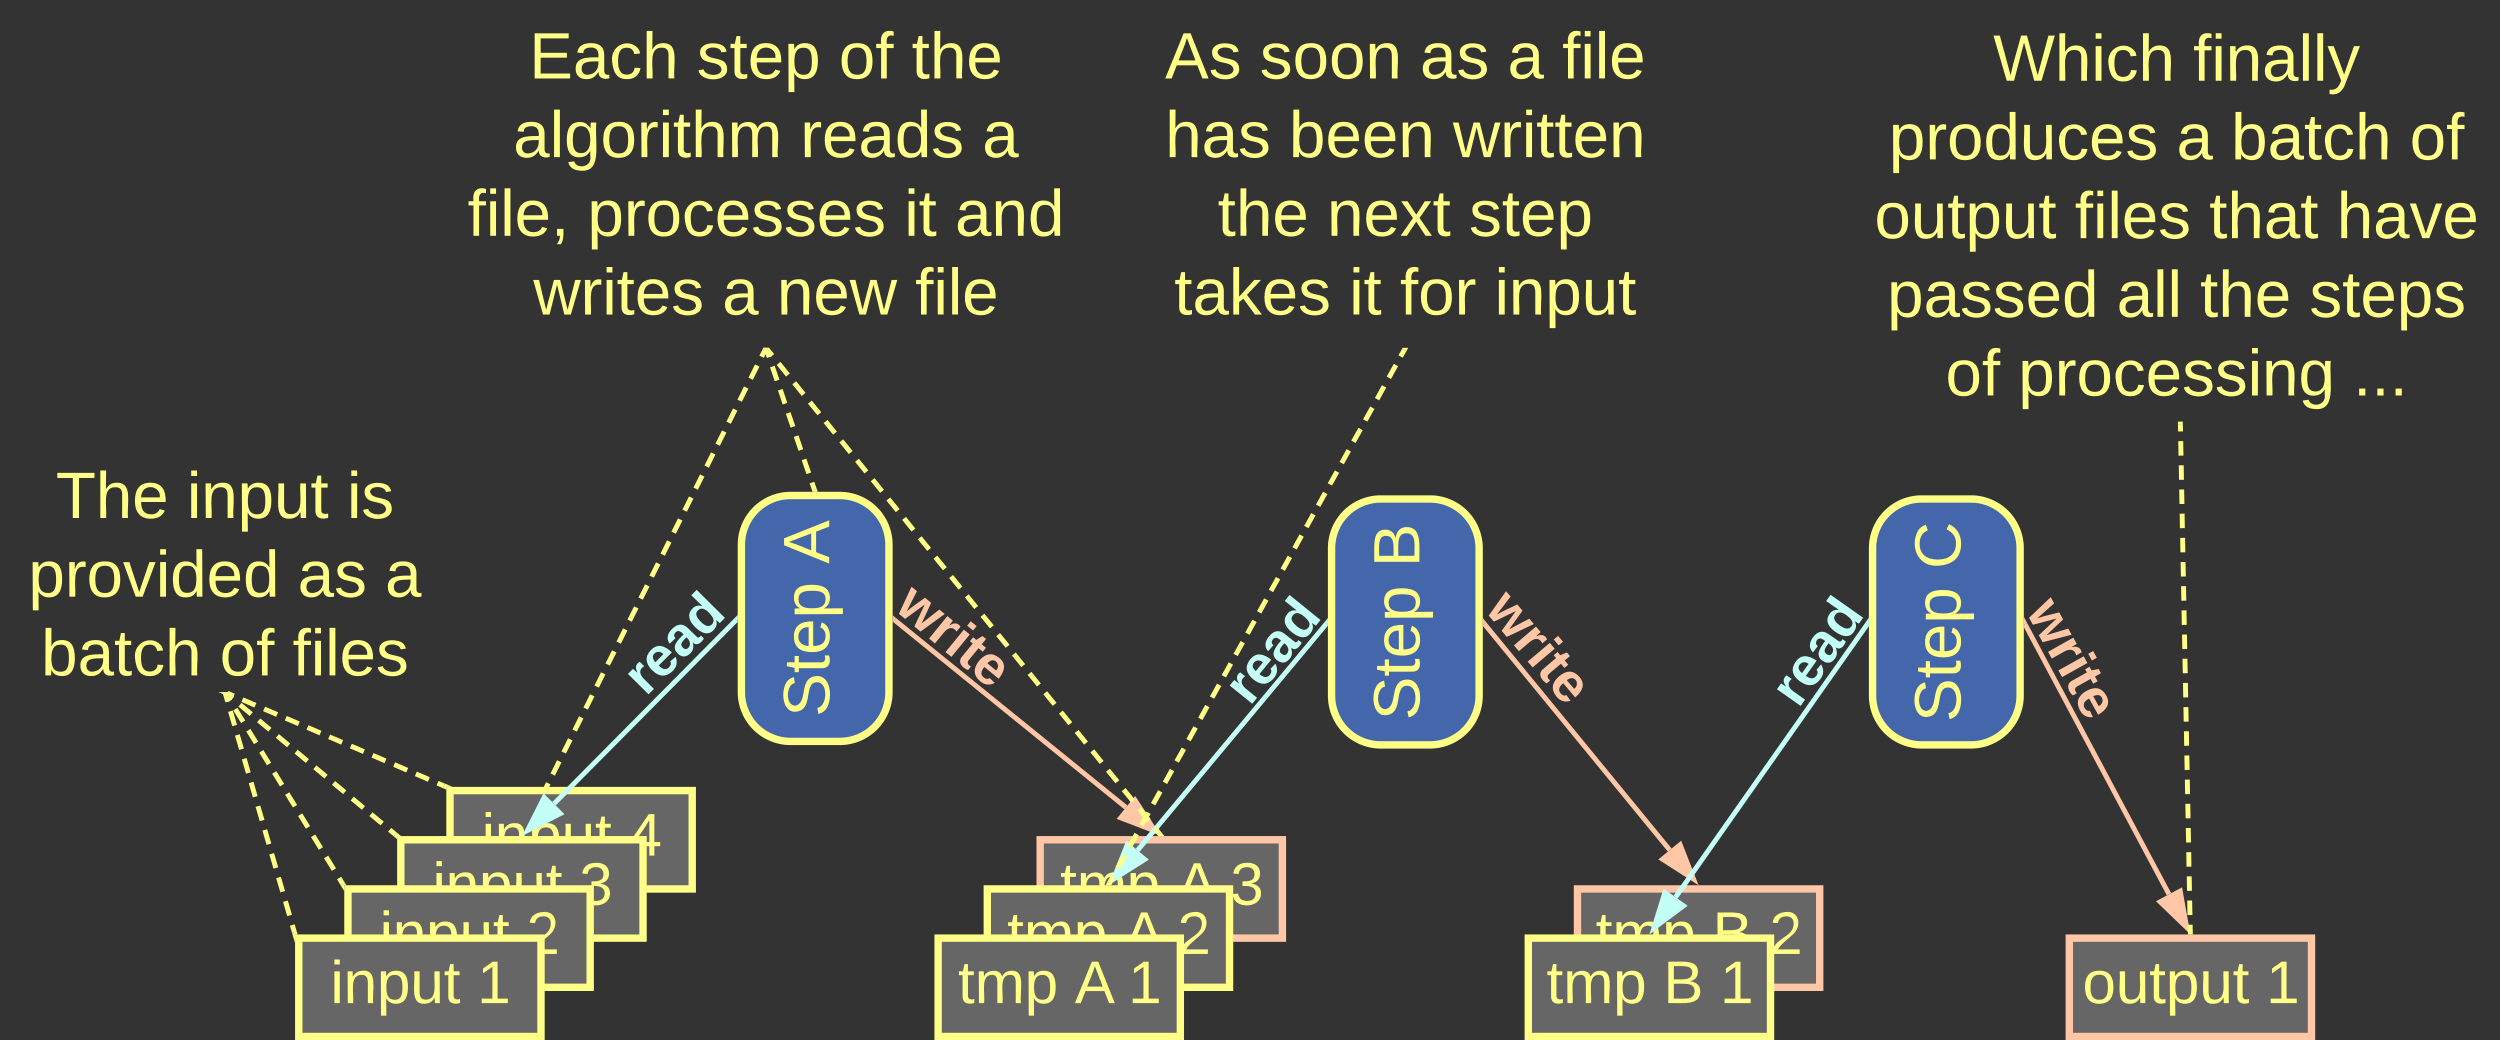 <svg xmlns="http://www.w3.org/2000/svg" xmlns:xlink="http://www.w3.org/1999/xlink" xmlns:lucid="lucid" width="1016.65" height="423"><rect width="100%" height="100%" fill="#333333" stroke="none"/><g transform="translate(-118.5 -398.5)" lucid:page-tab-id="0_0"><path d="M420 620a20 20 0 0 1 20-20h20a20 20 0 0 1 20 20v60a20 20 0 0 1-20 20h-20a20 20 0 0 1-20-20z" stroke="#ff8" stroke-width="3" fill="#46a"/><use xlink:href="#a" transform="matrix(-1.8369701987210297e-16,-1,1,-1.8369701987210297e-16,425,695) translate(5 30.708)"/><use xlink:href="#b" transform="matrix(-1.8369701987210297e-16,-1,1,-1.8369701987210297e-16,425,695) translate(67.222 30.708)"/><path d="M660 621.42a20 20 0 0 1 20-20h20a20 20 0 0 1 20 20v60a20 20 0 0 1-20 20h-20a20 20 0 0 1-20-20z" stroke="#ff8" stroke-width="3" fill="#46a"/><use xlink:href="#a" transform="matrix(-1.8369701987210297e-16,-1,1,-1.8369701987210297e-16,665,696.417) translate(5 30.708)"/><use xlink:href="#c" transform="matrix(-1.8369701987210297e-16,-1,1,-1.8369701987210297e-16,665,696.417) translate(67.222 30.708)"/><path d="M880 621.42a20 20 0 0 1 20-20h20a20 20 0 0 1 20 20v60a20 20 0 0 1-20 20h-20a20 20 0 0 1-20-20z" stroke="#ff8" stroke-width="3" fill="#46a"/><use xlink:href="#a" transform="matrix(-1.8369701987210297e-16,-1,1,-1.8369701987210297e-16,885,696.417) translate(4.296 30.708)"/><use xlink:href="#d" transform="matrix(-1.8369701987210297e-16,-1,1,-1.8369701987210297e-16,885,696.417) translate(66.519 30.708)"/><path d="M120 586a6 6 0 0 1 6-6h168a6 6 0 0 1 6 6v88a6 6 0 0 1-6 6H126a6 6 0 0 1-6-6z" stroke="#ff8" stroke-opacity="0" stroke-width="3" fill="#999" fill-opacity="0"/><use xlink:href="#e" transform="matrix(1,0,0,1,125,585) translate(16.222 24.146)"/><use xlink:href="#f" transform="matrix(1,0,0,1,125,585) translate(69.481 24.146)"/><use xlink:href="#g" transform="matrix(1,0,0,1,125,585) translate(134.593 24.146)"/><use xlink:href="#h" transform="matrix(1,0,0,1,125,585) translate(5.074 56.146)"/><use xlink:href="#i" transform="matrix(1,0,0,1,125,585) translate(114.556 56.146)"/><use xlink:href="#j" transform="matrix(1,0,0,1,125,585) translate(150.111 56.146)"/><use xlink:href="#k" transform="matrix(1,0,0,1,125,585) translate(10.259 88.146)"/><use xlink:href="#l" transform="matrix(1,0,0,1,125,585) translate(82.852 88.146)"/><use xlink:href="#m" transform="matrix(1,0,0,1,125,585) translate(112.481 88.146)"/><path d="M429.55 540.9l-1.34 2.68m-1.78 3.57l-2.68 5.37m-1.8 3.58l-2.67 5.36m-1.8 3.58l-2.67 5.36m-1.8 3.58l-2.67 5.36m-1.8 3.58l-2.67 5.36m-1.8 3.58l-2.67 5.37m-1.8 3.57l-2.68 5.37m-1.8 3.57l-2.67 5.37m-1.8 3.58l-2.67 5.37m-1.8 3.58L383.5 633m-1.78 3.57l-2.7 5.36m-1.77 3.58l-2.7 5.37m-1.78 3.58l-2.68 5.37m-1.8 3.57l-2.68 5.36m-1.8 3.57l-2.67 5.37m-1.8 3.57l-2.67 5.37m-1.8 3.58l-2.67 5.36m-1.78 3.58l-2.68 5.36m-1.8 3.58l-2.67 5.36m-1.8 3.58l-2.67 5.37M337 726l-2.67 5.37m-1.8 3.57l-1.33 2.7" stroke="#ff8" stroke-width="2" fill="none"/><path d="M430.4 541.35l-1.73-.87.24-.48h2.2zM332.08 738.02l-.24.48h-2.18l.68-1.35z" stroke="#ff8" stroke-width=".05" fill="#ff8"/><path d="M300 406a6 6 0 0 1 6-6h248a6 6 0 0 1 6 6v128a6 6 0 0 1-6 6H306a6 6 0 0 1-6-6z" stroke="#ff8" stroke-opacity="0" stroke-width="3" fill="#999" fill-opacity="0"/><use xlink:href="#n" transform="matrix(1,0,0,1,305,405) translate(28.704 25.396)"/><use xlink:href="#o" transform="matrix(1,0,0,1,305,405) translate(96.852 25.396)"/><use xlink:href="#l" transform="matrix(1,0,0,1,305,405) translate(154.63 25.396)"/><use xlink:href="#p" transform="matrix(1,0,0,1,305,405) translate(184.259 25.396)"/><use xlink:href="#q" transform="matrix(1,0,0,1,305,405) translate(22.222 57.396)"/><use xlink:href="#r" transform="matrix(1,0,0,1,305,405) translate(138.963 57.396)"/><use xlink:href="#j" transform="matrix(1,0,0,1,305,405) translate(212.963 57.396)"/><use xlink:href="#s" transform="matrix(1,0,0,1,305,405) translate(3.667 89.396)"/><use xlink:href="#t" transform="matrix(1,0,0,1,305,405) translate(52.407 89.396)"/><use xlink:href="#u" transform="matrix(1,0,0,1,305,405) translate(181.222 89.396)"/><use xlink:href="#v" transform="matrix(1,0,0,1,305,405) translate(201.889 89.396)"/><use xlink:href="#w" transform="matrix(1,0,0,1,305,405) translate(30.407 121.396)"/><use xlink:href="#x" transform="matrix(1,0,0,1,305,405) translate(107.222 121.396)"/><use xlink:href="#y" transform="matrix(1,0,0,1,305,405) translate(129.444 121.396)"/><use xlink:href="#z" transform="matrix(1,0,0,1,305,405) translate(185.667 121.396)"/><path d="M210.28 680.96l.84 2.9m1.1 3.86l1.7 5.8m1.1 3.86l1.7 5.8m1.1 3.86l1.68 5.8m1.12 3.86l1.67 5.8m1.1 3.85l1.7 5.8m1.1 3.86l1.68 5.8m1.12 3.87l1.68 5.8m1.1 3.86l1.7 5.8m1.1 3.85l1.7 5.8m1.1 3.86l.84 2.9" stroke="#ff8" stroke-width="2" fill="none"/><path d="M211.22 680.7l-1.87.56L209 680h2zM239.5 778.5h-1v3.12l-.1.03-1.12-3.86 1.87-.56z" stroke="#ff8" stroke-width=".05" fill="#ff8"/><path d="M301.5 720H400v40h-98.5z" stroke="#ff8" stroke-width="3" fill="#666"/><use xlink:href="#A" transform="matrix(1,0,0,1,306.5,725) translate(7.867 21.431)"/><use xlink:href="#B" transform="matrix(1,0,0,1,306.5,725) translate(67.552 21.431)"/><path d="M281.5 740H380v40h-98.5z" stroke="#ff8" stroke-width="3" fill="#666"/><use xlink:href="#A" transform="matrix(1,0,0,1,286.5,745) translate(7.867 21.431)"/><use xlink:href="#C" transform="matrix(1,0,0,1,286.5,745) translate(67.552 21.431)"/><path d="M260 760h98.5v40H260z" stroke="#ff8" stroke-width="3" fill="#666"/><use xlink:href="#A" transform="matrix(1,0,0,1,265,765) translate(7.867 21.431)"/><use xlink:href="#D" transform="matrix(1,0,0,1,265,765) translate(67.552 21.431)"/><path d="M240 780h98.5v40H240z" stroke="#ff8" stroke-width="3" fill="#666"/><use xlink:href="#A" transform="matrix(1,0,0,1,245,785) translate(7.867 21.431)"/><use xlink:href="#E" transform="matrix(1,0,0,1,245,785) translate(67.552 21.431)"/><path d="M343.78 725.36l74.02-74.65" stroke="#c4fff7" stroke-width="2" fill="none"/><path d="M333.03 736.2l6.75-13.4 6.58 6.54z" stroke="#c4fff7" stroke-width="2" fill="#c4fff7"/><path d="M418.5 651.4h-.03l-1.4-1.36 1.43-1.42z" stroke="#c4fff7" stroke-width=".05" fill="#c4fff7"/><path d="M576.37 726.85l-94.1-76.22" stroke="#ffc7a6" stroke-width="2" fill="none"/><path d="M588.24 736.46l-14-5.38 5.83-7.2z" stroke="#ffc7a6" stroke-width="2" fill="#ffc7a6"/><path d="M482.9 649.9l-1.22 1.5-.18-.14v-2.5z" stroke="#ffc7a6" stroke-width=".05" fill="#ffc7a6"/><path d="M541.5 740H640v40h-98.5z" stroke="#ffc7a6" stroke-width="3" fill="#666"/><use xlink:href="#F" transform="matrix(1,0,0,1,546.5,745) translate(3.114 21.431)"/><use xlink:href="#G" transform="matrix(1,0,0,1,546.5,745) translate(50.577 21.431)"/><use xlink:href="#C" transform="matrix(1,0,0,1,546.5,745) translate(72.306 21.431)"/><path d="M520 760h98.5v40H520z" stroke="#ff8" stroke-width="3" fill="#666"/><use xlink:href="#F" transform="matrix(1,0,0,1,525,765) translate(3.114 21.431)"/><use xlink:href="#G" transform="matrix(1,0,0,1,525,765) translate(50.577 21.431)"/><use xlink:href="#D" transform="matrix(1,0,0,1,525,765) translate(72.306 21.431)"/><path d="M500 780h98.5v40H500z" stroke="#ff8" stroke-width="3" fill="#666"/><use xlink:href="#F" transform="matrix(1,0,0,1,505,785) translate(3.114 21.431)"/><use xlink:href="#G" transform="matrix(1,0,0,1,505,785) translate(50.577 21.431)"/><use xlink:href="#E" transform="matrix(1,0,0,1,505,785) translate(72.306 21.431)"/><path d="M760 760h98.5v40H760z" stroke="#ffc7a6" stroke-width="3" fill="#666"/><use xlink:href="#F" transform="matrix(1,0,0,1,765,765) translate(2.435 21.431)"/><use xlink:href="#H" transform="matrix(1,0,0,1,765,765) translate(49.898 21.431)"/><use xlink:href="#D" transform="matrix(1,0,0,1,765,765) translate(72.985 21.431)"/><path d="M740 780h98.5v40H740z" stroke="#ff8" stroke-width="3" fill="#666"/><use xlink:href="#F" transform="matrix(1,0,0,1,745,785) translate(2.435 21.431)"/><use xlink:href="#H" transform="matrix(1,0,0,1,745,785) translate(49.898 21.431)"/><use xlink:href="#E" transform="matrix(1,0,0,1,745,785) translate(72.985 21.431)"/><path d="M960 780h98.5v40H960z" stroke="#ffc7a6" stroke-width="3" fill="#666"/><use xlink:href="#I" transform="matrix(1,0,0,1,965,785) translate(0.364 21.431)"/><use xlink:href="#E" transform="matrix(1,0,0,1,965,785) translate(75.056 21.431)"/><path d="M581.1 744.3l76.76-92.12" stroke="#c4fff7" stroke-width="2" fill="none"/><path d="M571.32 756l5.57-13.9L584 748z" stroke="#c4fff7" stroke-width="2" fill="#c4fff7"/><path d="M658.5 652.75l-1.4-1.17 1.4-1.7z" stroke="#c4fff7" stroke-width=".05" fill="#c4fff7"/><path d="M797.52 744.2l-75.4-92" stroke="#ffc7a6" stroke-width="2" fill="none"/><path d="M807.2 756l-12.63-8.1 7.17-5.88z" stroke="#ffc7a6" stroke-width="2" fill="#ffc7a6"/><path d="M722.9 651.6l-1.4 1.14v-2.86z" stroke="#ffc7a6" stroke-width=".05" fill="#ffc7a6"/><path d="M799.88 763.36l78.04-111.12" stroke="#c4fff7" stroke-width="2" fill="none"/><path d="M791.1 775.85l4.42-14.34 7.58 5.34z" stroke="#c4fff7" stroke-width="2" fill="#c4fff7"/><path d="M878.5 652.67l-1.4-.97 1.4-1.98z" stroke="#c4fff7" stroke-width=".05" fill="#c4fff7"/><path d="M1000.55 762.17L941.97 652.3" stroke="#ffc7a6" stroke-width="2" fill="none"/><path d="M1007.73 775.64l-10.8-10.4 8.18-4.37z" stroke="#ffc7a6" stroke-width="2" fill="#ffc7a6"/><path d="M942.84 651.86l-1.34.72v-3.24z" stroke="#ffc7a6" stroke-width=".05" fill="#ffc7a6"/><path d="M210.52 680.85l1.58 2.58m2.1 3.43l3.18 5.16m2.1 3.43l3.17 5.15m2.1 3.44l3.17 5.15m2.1 3.43l3.17 5.15m2.1 3.44l3.17 5.15m2.1 3.44l3.17 5.16m2.1 3.43l3.17 5.15m2.12 3.43l3.17 5.16m2.1 3.43l1.58 2.58" stroke="#ff8" stroke-width="2" fill="none"/><path d="M211.37 680.36l-1.66 1.02-.84-1.38h2.28zM259.34 758.5h-.84v2.36l-1.37-2.22 1.66-1.02z" stroke="#ff8" stroke-width=".05" fill="#ff8"/><path d="M210.77 680.64l2.28 1.9m3.04 2.55l4.56 3.8m3.04 2.55l4.56 3.8m3.05 2.56l4.57 3.82m3.04 2.54l4.58 3.82m3.04 2.54l4.57 3.82m3.03 2.54l4.56 3.8m3.04 2.56l4.56 3.8m3.04 2.55l4.57 3.8m3.05 2.55l2.28 1.9" stroke="#ff8" stroke-width="2" fill="none"/><path d="M210.16 681.4l-1.68-1.4h2.86zM281.52 738.5H280v1.27l-1.4-1.18 1.24-1.5z" stroke="#ff8" stroke-width=".05" fill="#ff8"/><path d="M210.92 680.4l2.64 1.13m3.53 1.5l5.28 2.27m3.53 1.5l5.3 2.27m3.52 1.5l5.3 2.27m3.52 1.5l5.3 2.27m3.5 1.52l5.3 2.26m3.53 1.5l5.3 2.27m3.52 1.5l5.28 2.27m3.52 1.5l5.3 2.28m3.52 1.5l5.3 2.27m3.52 1.5l2.64 1.14" stroke="#ff8" stroke-width="2" fill="none"/><path d="M210.56 681.3l-3.04-1.3h3.6zM302.48 718.5H300v1.06l-1.33-.57.77-1.8z" stroke="#ff8" stroke-width=".05" fill="#ff8"/><path d="M430.32 540.95l.97 2.83m1.28 3.77l1.94 5.66m1.3 3.78l1.92 5.67m1.3 3.77l1.93 5.66m1.3 3.77l1.92 5.66m1.28 3.8l1.94 5.65m1.3 3.77l.96 2.83" stroke="#ff8" stroke-width="2" fill="none"/><path d="M431.25 540.65l-1.84.64-.43-1.3h2.06zM451.03 598.5h-2.06l-.22-.65 1.84-.64z" stroke="#ff8" stroke-width=".05" fill="#ff8"/><path d="M430.63 540.78l1.9 2.36m2.57 3.15l3.82 4.72m2.56 3.15l3.82 4.73m2.55 3.15l3.83 4.72m2.55 3.15l3.83 4.73m2.55 3.15l3.84 4.73m2.55 3.15l3.82 4.73m2.55 3.16l3.83 4.73m2.55 3.14l3.83 4.72m2.55 3.15l3.83 4.74m2.55 3.15l3.84 4.72m2.55 3.15l3.82 4.73m2.55 3.15l3.83 4.72m2.55 3.16l3.83 4.72m2.55 3.15l3.83 4.73m2.55 3.15l3.84 4.73m2.55 3.16l3.82 4.73m2.55 3.14l3.83 4.72m2.55 3.16l3.83 4.72m2.55 3.15l3.83 4.72m2.55 3.15l3.84 4.73m2.55 3.15l3.82 4.73m2.55 3.15l3.83 4.72m2.55 3.15l3.82 4.73m2.56 3.15l3.82 4.73m2.56 3.16l1.92 2.36" stroke="#ff8" stroke-width="2" fill="none"/><path d="M431.4 540.18l-1.5 1.23-1.15-1.4h2.5zM592 738.5h-2.5l-.15-.18 1.5-1.23z" stroke="#ff8" stroke-width=".05" fill="#ff8"/><path d="M580 406a6 6 0 0 1 6-6h208a6 6 0 0 1 6 6v128a6 6 0 0 1-6 6H586a6 6 0 0 1-6-6z" stroke="#ff8" stroke-opacity="0" stroke-width="3" fill="#999" fill-opacity="0"/><g><use xlink:href="#J" transform="matrix(1,0,0,1,585,405) translate(7.296 25.396)"/><use xlink:href="#K" transform="matrix(1,0,0,1,585,405) translate(45.815 25.396)"/><use xlink:href="#i" transform="matrix(1,0,0,1,585,405) translate(111 25.396)"/><use xlink:href="#x" transform="matrix(1,0,0,1,585,405) translate(146.556 25.396)"/><use xlink:href="#L" transform="matrix(1,0,0,1,585,405) translate(168.778 25.396)"/><use xlink:href="#M" transform="matrix(1,0,0,1,585,405) translate(7.333 57.396)"/><use xlink:href="#N" transform="matrix(1,0,0,1,585,405) translate(57.704 57.396)"/><use xlink:href="#O" transform="matrix(1,0,0,1,585,405) translate(124.37 57.396)"/><use xlink:href="#P" transform="matrix(1,0,0,1,585,405) translate(28.704 89.396)"/><use xlink:href="#Q" transform="matrix(1,0,0,1,585,405) translate(73.148 89.396)"/><use xlink:href="#R" transform="matrix(1,0,0,1,585,405) translate(130.926 89.396)"/><use xlink:href="#S" transform="matrix(1,0,0,1,585,405) translate(11.037 121.396)"/><use xlink:href="#u" transform="matrix(1,0,0,1,585,405) translate(82.148 121.396)"/><use xlink:href="#T" transform="matrix(1,0,0,1,585,405) translate(102.815 121.396)"/><use xlink:href="#U" transform="matrix(1,0,0,1,585,405) translate(141.259 121.396)"/></g><path d="M689.52 540.88l-1.44 2.6m-1.92 3.46l-2.87 5.2m-1.93 3.47l-2.87 5.22m-1.92 3.46l-2.88 5.2m-1.9 3.47l-2.9 5.2m-1.9 3.47l-2.88 5.2m-1.9 3.47l-2.9 5.2m-1.9 3.46l-2.88 5.2m-1.92 3.47l-2.87 5.2m-1.92 3.47l-2.87 5.2m-1.92 3.47l-2.87 5.2m-1.92 3.47l-2.88 5.2m-1.9 3.47l-2.9 5.22m-1.9 3.46l-2.88 5.2m-1.92 3.47l-2.88 5.2m-1.92 3.47l-2.87 5.2m-1.9 3.47l-2.88 5.2m-1.92 3.46l-2.87 5.2m-1.92 3.47l-2.87 5.2m-1.9 3.47l-2.9 5.2m-1.9 3.47l-2.88 5.2m-1.9 3.47l-2.9 5.2m-1.9 3.47l-2.88 5.22m-1.92 3.46l-2.87 5.2m-1.92 3.47l-2.87 5.2m-1.93 3.47l-1.44 2.6" stroke="#ff8" stroke-width="2" fill="none"/><path d="M690.36 541.37l-1.7-.94.23-.43h2.2zM570.6 758.07l-.24.43h-2.22l.75-1.37z" stroke="#ff8" stroke-width=".05" fill="#ff8"/><path d="M873.65 406a6 6 0 0 1 6-6h248a6 6 0 0 1 6 6v158a6 6 0 0 1-6 6h-248a6 6 0 0 1-6-6z" stroke="#ff8" stroke-opacity="0" stroke-width="3" fill="#999" fill-opacity="0"/><g><use xlink:href="#V" transform="matrix(1,0,0,1,878.651,405) translate(50.37 26.333)"/><use xlink:href="#W" transform="matrix(1,0,0,1,878.651,405) translate(131.704 26.333)"/><use xlink:href="#X" transform="matrix(1,0,0,1,878.651,405) translate(8 58.333)"/><use xlink:href="#x" transform="matrix(1,0,0,1,878.651,405) translate(124.963 58.333)"/><use xlink:href="#k" transform="matrix(1,0,0,1,878.651,405) translate(147.185 58.333)"/><use xlink:href="#Y" transform="matrix(1,0,0,1,878.651,405) translate(219.778 58.333)"/><use xlink:href="#Z" transform="matrix(1,0,0,1,878.651,405) translate(2.111 90.333)"/><use xlink:href="#aa" transform="matrix(1,0,0,1,878.651,405) translate(83.593 90.333)"/><use xlink:href="#ab" transform="matrix(1,0,0,1,878.651,405) translate(138.259 90.333)"/><use xlink:href="#ac" transform="matrix(1,0,0,1,878.651,405) translate(190.111 90.333)"/><use xlink:href="#ad" transform="matrix(1,0,0,1,878.651,405) translate(7.296 122.333)"/><use xlink:href="#ae" transform="matrix(1,0,0,1,878.651,405) translate(100.63 122.333)"/><use xlink:href="#P" transform="matrix(1,0,0,1,878.651,405) translate(134.556 122.333)"/><use xlink:href="#af" transform="matrix(1,0,0,1,878.651,405) translate(179 122.333)"/><use xlink:href="#l" transform="matrix(1,0,0,1,878.651,405) translate(31 154.333)"/><use xlink:href="#ag" transform="matrix(1,0,0,1,878.651,405) translate(60.63 154.333)"/><use xlink:href="#ah" transform="matrix(1,0,0,1,878.651,405) translate(196.778 154.333)"/></g><path d="M1005.18 571l.06 2.95m.08 3.93l.1 5.9m.1 3.94l.1 5.9m.08 3.93l.12 5.9m.07 3.93l.1 5.9m.1 3.94l.1 5.9m.08 3.93l.12 5.9m.07 3.93l.12 5.9m.07 3.94l.1 5.9m.1 3.93l.1 5.9m.08 3.93l.12 5.9m.07 3.94l.12 5.9m.08 3.93l.1 5.9m.1 3.93l.1 5.9m.08 3.94l.12 5.9m.08 3.93l.1 5.9m.1 3.93l.1 5.9m.08 3.94l.12 5.9m.07 3.93l.1 5.9m.1 3.93l.1 5.9m.08 3.94l.12 5.9m.07 3.93l.06 2.95" stroke="#ff8" stroke-width="2" fill="none"/><path d="M1006.16 571l-1.95.04V570h1.94zM1010.23 778.5h-1.96v-1l1.94-.04z" stroke="#ff8" stroke-width=".05" fill="#ff8"/><g><path d="M371.7 667.65a6 6 0 0 1 0-8.5l19.8-19.8a6 6 0 0 1 8.48 0l5.66 5.67a6 6 0 0 1 0 8.48l-19.8 19.8a6 6 0 0 1-8.5 0z" stroke="#ff8" stroke-opacity="0" stroke-width="2" fill="#999" fill-opacity="0"/></g><g><use xlink:href="#ai" transform="matrix(0.707,-0.707,0.707,0.707,374.525,663.404) translate(-8.426 17.778)"/></g><g><path d="M615.9 672.63a6 6 0 0 1-.85-8.44l17.68-21.72a6 6 0 0 1 8.45-.87l6.2 5.07a6 6 0 0 1 .86 8.44l-17.68 21.72a6 6 0 0 1-8.44.86z" stroke="#ff8" stroke-opacity="0" stroke-width="2" fill="#999" fill-opacity="0"/></g><g><use xlink:href="#ai" transform="matrix(0.632,-0.775,0.775,0.632,618.296,668.118) translate(-8.426 17.778)"/></g><g><path d="M838.16 674.32a6 6 0 0 1-1.43-8.36l16.18-22.85a6 6 0 0 1 8.38-1.42l6.52 4.62a6 6 0 0 1 1.43 8.37l-16.18 22.85a6 6 0 0 1-8.37 1.43z" stroke="#ff8" stroke-opacity="0" stroke-width="2" fill="#999" fill-opacity="0"/></g><g><use xlink:href="#ai" transform="matrix(0.578,-0.816,0.816,0.578,840.23,669.664) translate(-8.426 17.778)"/></g><g><path d="M496.95 637a6 6 0 0 1 8.44-.82l21.65 17.75a6 6 0 0 1 .83 8.45l-5.07 6.18a6 6 0 0 1-8.44.84l-21.65-17.76a6 6 0 0 1-.82-8.44z" stroke="#ff8" stroke-opacity="0" stroke-width="2" fill="#999" fill-opacity="0"/></g><g><use xlink:href="#aj" transform="matrix(0.773,0.634,-0.634,0.773,501.451,639.409) translate(-10.895 17.778)"/></g><g><path d="M738.6 640.23a6 6 0 0 1 8.46.7l18.1 21.38a6 6 0 0 1-.7 8.47l-6.12 5.17a6 6 0 0 1-8.46-.7l-18.08-21.38a6 6 0 0 1 .7-8.46z" stroke="#ff8" stroke-opacity="0" stroke-width="2" fill="#999" fill-opacity="0"/></g><g><use xlink:href="#aj" transform="matrix(0.646,0.763,-0.763,0.646,742.601,643.404) translate(-10.895 17.778)"/></g><g><path d="M959.7 644.12a6 6 0 0 1 8.17 2.32l13.65 24.45a6 6 0 0 1-2.32 8.15l-6.98 3.9a6 6 0 0 1-8.17-2.32l-13.65-24.45a6 6 0 0 1 2.32-8.16z" stroke="#ff8" stroke-opacity="0" stroke-width="2" fill="#999" fill-opacity="0"/></g><g><use xlink:href="#aj" transform="matrix(0.487,0.873,-0.873,0.487,963.015,648) translate(-10.895 17.778)"/></g><defs><path d="M185-189c-5-48-123-54-124 2 14 75 158 14 163 119 3 78-121 87-175 55-17-10-28-26-33-46l33-7c5 56 141 63 141-1 0-78-155-14-162-118-5-82 145-84 179-34 5 7 8 16 11 25" id="ak" fill="#ff8"/><path d="M59-47c-2 24 18 29 38 22v24C64 9 27 4 27-40v-127H5v-23h24l9-43h21v43h35v23H59v120" id="al" fill="#ff8"/><path d="M100-194c63 0 86 42 84 106H49c0 40 14 67 53 68 26 1 43-12 49-29l28 8c-11 28-37 45-77 45C44 4 14-33 15-96c1-61 26-98 85-98zm52 81c6-60-76-77-97-28-3 7-6 17-6 28h103" id="am" fill="#ff8"/><path d="M115-194c55 1 70 41 70 98S169 2 115 4C84 4 66-9 55-30l1 105H24l-1-265h31l2 30c10-21 28-34 59-34zm-8 174c40 0 45-34 45-75s-6-73-45-74c-42 0-51 32-51 76 0 43 10 73 51 73" id="an" fill="#ff8"/><g id="a"><use transform="matrix(0.074,0,0,0.074,0,0)" xlink:href="#ak"/><use transform="matrix(0.074,0,0,0.074,17.778,0)" xlink:href="#al"/><use transform="matrix(0.074,0,0,0.074,25.185,0)" xlink:href="#am"/><use transform="matrix(0.074,0,0,0.074,40,0)" xlink:href="#an"/></g><path d="M205 0l-28-72H64L36 0H1l101-248h38L239 0h-34zm-38-99l-47-123c-12 45-31 82-46 123h93" id="ao" fill="#ff8"/><use transform="matrix(0.074,0,0,0.074,0,0)" xlink:href="#ao" id="b"/><path d="M160-131c35 5 61 23 61 61C221 17 115-2 30 0v-248c76 3 177-17 177 60 0 33-19 50-47 57zm-97-11c50-1 110 9 110-42 0-47-63-36-110-37v79zm0 115c55-2 124 14 124-45 0-56-70-42-124-44v89" id="ap" fill="#ff8"/><use transform="matrix(0.074,0,0,0.074,0,0)" xlink:href="#ap" id="c"/><path d="M212-179c-10-28-35-45-73-45-59 0-87 40-87 99 0 60 29 101 89 101 43 0 62-24 78-52l27 14C228-24 195 4 139 4 59 4 22-46 18-125c-6-104 99-153 187-111 19 9 31 26 39 46" id="aq" fill="#ff8"/><use transform="matrix(0.074,0,0,0.074,0,0)" xlink:href="#aq" id="d"/><path d="M127-220V0H93v-220H8v-28h204v28h-85" id="ar" fill="#ff8"/><path d="M106-169C34-169 62-67 57 0H25v-261h32l-1 103c12-21 28-36 61-36 89 0 53 116 60 194h-32v-121c2-32-8-49-39-48" id="as" fill="#ff8"/><g id="e"><use transform="matrix(0.074,0,0,0.074,0,0)" xlink:href="#ar"/><use transform="matrix(0.074,0,0,0.074,16.222,0)" xlink:href="#as"/><use transform="matrix(0.074,0,0,0.074,31.037,0)" xlink:href="#am"/></g><path d="M24-231v-30h32v30H24zM24 0v-190h32V0H24" id="at" fill="#ff8"/><path d="M117-194c89-4 53 116 60 194h-32v-121c0-31-8-49-39-48C34-167 62-67 57 0H25l-1-190h30c1 10-1 24 2 32 11-22 29-35 61-36" id="au" fill="#ff8"/><path d="M84 4C-5 8 30-112 23-190h32v120c0 31 7 50 39 49 72-2 45-101 50-169h31l1 190h-30c-1-10 1-25-2-33-11 22-28 36-60 37" id="av" fill="#ff8"/><g id="f"><use transform="matrix(0.074,0,0,0.074,0,0)" xlink:href="#at"/><use transform="matrix(0.074,0,0,0.074,5.852,0)" xlink:href="#au"/><use transform="matrix(0.074,0,0,0.074,20.667,0)" xlink:href="#an"/><use transform="matrix(0.074,0,0,0.074,35.481,0)" xlink:href="#av"/><use transform="matrix(0.074,0,0,0.074,50.296,0)" xlink:href="#al"/></g><path d="M135-143c-3-34-86-38-87 0 15 53 115 12 119 90S17 21 10-45l28-5c4 36 97 45 98 0-10-56-113-15-118-90-4-57 82-63 122-42 12 7 21 19 24 35" id="aw" fill="#ff8"/><g id="g"><use transform="matrix(0.074,0,0,0.074,0,0)" xlink:href="#at"/><use transform="matrix(0.074,0,0,0.074,5.852,0)" xlink:href="#aw"/></g><path d="M114-163C36-179 61-72 57 0H25l-1-190h30c1 12-1 29 2 39 6-27 23-49 58-41v29" id="ax" fill="#ff8"/><path d="M100-194c62-1 85 37 85 99 1 63-27 99-86 99S16-35 15-95c0-66 28-99 85-99zM99-20c44 1 53-31 53-75 0-43-8-75-51-75s-53 32-53 75 10 74 51 75" id="ay" fill="#ff8"/><path d="M108 0H70L1-190h34L89-25l56-165h34" id="az" fill="#ff8"/><path d="M85-194c31 0 48 13 60 33l-1-100h32l1 261h-30c-2-10 0-23-3-31C134-8 116 4 85 4 32 4 16-35 15-94c0-66 23-100 70-100zm9 24c-40 0-46 34-46 75 0 40 6 74 45 74 42 0 51-32 51-76 0-42-9-74-50-73" id="aA" fill="#ff8"/><g id="h"><use transform="matrix(0.074,0,0,0.074,0,0)" xlink:href="#an"/><use transform="matrix(0.074,0,0,0.074,14.815,0)" xlink:href="#ax"/><use transform="matrix(0.074,0,0,0.074,23.63,0)" xlink:href="#ay"/><use transform="matrix(0.074,0,0,0.074,38.444,0)" xlink:href="#az"/><use transform="matrix(0.074,0,0,0.074,51.778,0)" xlink:href="#at"/><use transform="matrix(0.074,0,0,0.074,57.63,0)" xlink:href="#aA"/><use transform="matrix(0.074,0,0,0.074,72.444,0)" xlink:href="#am"/><use transform="matrix(0.074,0,0,0.074,87.259,0)" xlink:href="#aA"/></g><path d="M141-36C126-15 110 5 73 4 37 3 15-17 15-53c-1-64 63-63 125-63 3-35-9-54-41-54-24 1-41 7-42 31l-33-3c5-37 33-52 76-52 45 0 72 20 72 64v82c-1 20 7 32 28 27v20c-31 9-61-2-59-35zM48-53c0 20 12 33 32 33 41-3 63-29 60-74-43 2-92-5-92 41" id="aB" fill="#ff8"/><g id="i"><use transform="matrix(0.074,0,0,0.074,0,0)" xlink:href="#aB"/><use transform="matrix(0.074,0,0,0.074,14.815,0)" xlink:href="#aw"/></g><use transform="matrix(0.074,0,0,0.074,0,0)" xlink:href="#aB" id="j"/><path d="M115-194c53 0 69 39 70 98 0 66-23 100-70 100C84 3 66-7 56-30L54 0H23l1-261h32v101c10-23 28-34 59-34zm-8 174c40 0 45-34 45-75 0-40-5-75-45-74-42 0-51 32-51 76 0 43 10 73 51 73" id="aC" fill="#ff8"/><path d="M96-169c-40 0-48 33-48 73s9 75 48 75c24 0 41-14 43-38l32 2c-6 37-31 61-74 61-59 0-76-41-82-99-10-93 101-131 147-64 4 7 5 14 7 22l-32 3c-4-21-16-35-41-35" id="aD" fill="#ff8"/><g id="k"><use transform="matrix(0.074,0,0,0.074,0,0)" xlink:href="#aC"/><use transform="matrix(0.074,0,0,0.074,14.815,0)" xlink:href="#aB"/><use transform="matrix(0.074,0,0,0.074,29.63,0)" xlink:href="#al"/><use transform="matrix(0.074,0,0,0.074,37.037,0)" xlink:href="#aD"/><use transform="matrix(0.074,0,0,0.074,50.37,0)" xlink:href="#as"/></g><path d="M101-234c-31-9-42 10-38 44h38v23H63V0H32v-167H5v-23h27c-7-52 17-82 69-68v24" id="aE" fill="#ff8"/><g id="l"><use transform="matrix(0.074,0,0,0.074,0,0)" xlink:href="#ay"/><use transform="matrix(0.074,0,0,0.074,14.815,0)" xlink:href="#aE"/></g><path d="M24 0v-261h32V0H24" id="aF" fill="#ff8"/><g id="m"><use transform="matrix(0.074,0,0,0.074,0,0)" xlink:href="#aE"/><use transform="matrix(0.074,0,0,0.074,7.407,0)" xlink:href="#at"/><use transform="matrix(0.074,0,0,0.074,13.259,0)" xlink:href="#aF"/><use transform="matrix(0.074,0,0,0.074,19.111,0)" xlink:href="#am"/><use transform="matrix(0.074,0,0,0.074,33.926,0)" xlink:href="#aw"/></g><path d="M30 0v-248h187v28H63v79h144v27H63v87h162V0H30" id="aG" fill="#ff8"/><g id="n"><use transform="matrix(0.074,0,0,0.074,0,0)" xlink:href="#aG"/><use transform="matrix(0.074,0,0,0.074,17.778,0)" xlink:href="#aB"/><use transform="matrix(0.074,0,0,0.074,32.593,0)" xlink:href="#aD"/><use transform="matrix(0.074,0,0,0.074,45.926,0)" xlink:href="#as"/></g><g id="o"><use transform="matrix(0.074,0,0,0.074,0,0)" xlink:href="#aw"/><use transform="matrix(0.074,0,0,0.074,13.333,0)" xlink:href="#al"/><use transform="matrix(0.074,0,0,0.074,20.741,0)" xlink:href="#am"/><use transform="matrix(0.074,0,0,0.074,35.556,0)" xlink:href="#an"/></g><g id="p"><use transform="matrix(0.074,0,0,0.074,0,0)" xlink:href="#al"/><use transform="matrix(0.074,0,0,0.074,7.407,0)" xlink:href="#as"/><use transform="matrix(0.074,0,0,0.074,22.222,0)" xlink:href="#am"/></g><path d="M177-190C167-65 218 103 67 71c-23-6-38-20-44-43l32-5c15 47 100 32 89-28v-30C133-14 115 1 83 1 29 1 15-40 15-95c0-56 16-97 71-98 29-1 48 16 59 35 1-10 0-23 2-32h30zM94-22c36 0 50-32 50-73 0-42-14-75-50-75-39 0-46 34-46 75s6 73 46 73" id="aH" fill="#ff8"/><path d="M210-169c-67 3-38 105-44 169h-31v-121c0-29-5-50-35-48C34-165 62-65 56 0H25l-1-190h30c1 10-1 24 2 32 10-44 99-50 107 0 11-21 27-35 58-36 85-2 47 119 55 194h-31v-121c0-29-5-49-35-48" id="aI" fill="#ff8"/><g id="q"><use transform="matrix(0.074,0,0,0.074,0,0)" xlink:href="#aB"/><use transform="matrix(0.074,0,0,0.074,14.815,0)" xlink:href="#aF"/><use transform="matrix(0.074,0,0,0.074,20.667,0)" xlink:href="#aH"/><use transform="matrix(0.074,0,0,0.074,35.481,0)" xlink:href="#ay"/><use transform="matrix(0.074,0,0,0.074,50.296,0)" xlink:href="#ax"/><use transform="matrix(0.074,0,0,0.074,59.111,0)" xlink:href="#at"/><use transform="matrix(0.074,0,0,0.074,64.963,0)" xlink:href="#al"/><use transform="matrix(0.074,0,0,0.074,72.37,0)" xlink:href="#as"/><use transform="matrix(0.074,0,0,0.074,87.185,0)" xlink:href="#aI"/></g><g id="r"><use transform="matrix(0.074,0,0,0.074,0,0)" xlink:href="#ax"/><use transform="matrix(0.074,0,0,0.074,8.815,0)" xlink:href="#am"/><use transform="matrix(0.074,0,0,0.074,23.63,0)" xlink:href="#aB"/><use transform="matrix(0.074,0,0,0.074,38.444,0)" xlink:href="#aA"/><use transform="matrix(0.074,0,0,0.074,53.259,0)" xlink:href="#aw"/></g><path d="M68-38c1 34 0 65-14 84H32c9-13 17-26 17-46H33v-38h35" id="aJ" fill="#ff8"/><g id="s"><use transform="matrix(0.074,0,0,0.074,0,0)" xlink:href="#aE"/><use transform="matrix(0.074,0,0,0.074,7.407,0)" xlink:href="#at"/><use transform="matrix(0.074,0,0,0.074,13.259,0)" xlink:href="#aF"/><use transform="matrix(0.074,0,0,0.074,19.111,0)" xlink:href="#am"/><use transform="matrix(0.074,0,0,0.074,33.926,0)" xlink:href="#aJ"/></g><g id="t"><use transform="matrix(0.074,0,0,0.074,0,0)" xlink:href="#an"/><use transform="matrix(0.074,0,0,0.074,14.815,0)" xlink:href="#ax"/><use transform="matrix(0.074,0,0,0.074,23.63,0)" xlink:href="#ay"/><use transform="matrix(0.074,0,0,0.074,38.444,0)" xlink:href="#aD"/><use transform="matrix(0.074,0,0,0.074,51.778,0)" xlink:href="#am"/><use transform="matrix(0.074,0,0,0.074,66.593,0)" xlink:href="#aw"/><use transform="matrix(0.074,0,0,0.074,79.926,0)" xlink:href="#aw"/><use transform="matrix(0.074,0,0,0.074,93.259,0)" xlink:href="#am"/><use transform="matrix(0.074,0,0,0.074,108.074,0)" xlink:href="#aw"/></g><g id="u"><use transform="matrix(0.074,0,0,0.074,0,0)" xlink:href="#at"/><use transform="matrix(0.074,0,0,0.074,5.852,0)" xlink:href="#al"/></g><g id="v"><use transform="matrix(0.074,0,0,0.074,0,0)" xlink:href="#aB"/><use transform="matrix(0.074,0,0,0.074,14.815,0)" xlink:href="#au"/><use transform="matrix(0.074,0,0,0.074,29.63,0)" xlink:href="#aA"/></g><path d="M206 0h-36l-40-164L89 0H53L-1-190h32L70-26l43-164h34l41 164 42-164h31" id="aK" fill="#ff8"/><g id="w"><use transform="matrix(0.074,0,0,0.074,0,0)" xlink:href="#aK"/><use transform="matrix(0.074,0,0,0.074,19.185,0)" xlink:href="#ax"/><use transform="matrix(0.074,0,0,0.074,28,0)" xlink:href="#at"/><use transform="matrix(0.074,0,0,0.074,33.852,0)" xlink:href="#al"/><use transform="matrix(0.074,0,0,0.074,41.259,0)" xlink:href="#am"/><use transform="matrix(0.074,0,0,0.074,56.074,0)" xlink:href="#aw"/></g><use transform="matrix(0.074,0,0,0.074,0,0)" xlink:href="#aB" id="x"/><g id="y"><use transform="matrix(0.074,0,0,0.074,0,0)" xlink:href="#au"/><use transform="matrix(0.074,0,0,0.074,14.815,0)" xlink:href="#am"/><use transform="matrix(0.074,0,0,0.074,29.63,0)" xlink:href="#aK"/></g><g id="z"><use transform="matrix(0.074,0,0,0.074,0,0)" xlink:href="#aE"/><use transform="matrix(0.074,0,0,0.074,7.407,0)" xlink:href="#at"/><use transform="matrix(0.074,0,0,0.074,13.259,0)" xlink:href="#aF"/><use transform="matrix(0.074,0,0,0.074,19.111,0)" xlink:href="#am"/></g><g id="A"><use transform="matrix(0.068,0,0,0.068,0,0)" xlink:href="#at"/><use transform="matrix(0.068,0,0,0.068,5.364,0)" xlink:href="#au"/><use transform="matrix(0.068,0,0,0.068,18.944,0)" xlink:href="#an"/><use transform="matrix(0.068,0,0,0.068,32.525,0)" xlink:href="#av"/><use transform="matrix(0.068,0,0,0.068,46.105,0)" xlink:href="#al"/></g><path d="M155-56V0h-30v-56H8v-25l114-167h33v167h35v25h-35zm-30-156c-27 46-58 90-88 131h88v-131" id="aL" fill="#ff8"/><use transform="matrix(0.068,0,0,0.068,0,0)" xlink:href="#aL" id="B"/><path d="M126-127c33 6 58 20 58 59 0 88-139 92-164 29-3-8-5-16-6-25l32-3c6 27 21 44 54 44 32 0 52-15 52-46 0-38-36-46-79-43v-28c39 1 72-4 72-42 0-27-17-43-46-43-28 0-47 15-49 41l-32-3c6-42 35-63 81-64 48-1 79 21 79 65 0 36-21 52-52 59" id="aM" fill="#ff8"/><use transform="matrix(0.068,0,0,0.068,0,0)" xlink:href="#aM" id="C"/><path d="M101-251c82-7 93 87 43 132L82-64C71-53 59-42 53-27h129V0H18c2-99 128-94 128-182 0-28-16-43-45-43s-46 15-49 41l-32-3c6-41 34-60 81-64" id="aN" fill="#ff8"/><use transform="matrix(0.068,0,0,0.068,0,0)" xlink:href="#aN" id="D"/><path d="M27 0v-27h64v-190l-56 39v-29l58-41h29v221h61V0H27" id="aO" fill="#ff8"/><use transform="matrix(0.068,0,0,0.068,0,0)" xlink:href="#aO" id="E"/><g id="F"><use transform="matrix(0.068,0,0,0.068,0,0)" xlink:href="#al"/><use transform="matrix(0.068,0,0,0.068,6.79,0)" xlink:href="#aI"/><use transform="matrix(0.068,0,0,0.068,27.093,0)" xlink:href="#an"/></g><use transform="matrix(0.068,0,0,0.068,0,0)" xlink:href="#ao" id="G"/><use transform="matrix(0.068,0,0,0.068,0,0)" xlink:href="#ap" id="H"/><g id="I"><use transform="matrix(0.068,0,0,0.068,0,0)" xlink:href="#ay"/><use transform="matrix(0.068,0,0,0.068,13.58,0)" xlink:href="#av"/><use transform="matrix(0.068,0,0,0.068,27.16,0)" xlink:href="#al"/><use transform="matrix(0.068,0,0,0.068,33.951,0)" xlink:href="#an"/><use transform="matrix(0.068,0,0,0.068,47.531,0)" xlink:href="#av"/><use transform="matrix(0.068,0,0,0.068,61.111,0)" xlink:href="#al"/></g><g id="J"><use transform="matrix(0.074,0,0,0.074,0,0)" xlink:href="#ao"/><use transform="matrix(0.074,0,0,0.074,17.778,0)" xlink:href="#aw"/></g><g id="K"><use transform="matrix(0.074,0,0,0.074,0,0)" xlink:href="#aw"/><use transform="matrix(0.074,0,0,0.074,13.333,0)" xlink:href="#ay"/><use transform="matrix(0.074,0,0,0.074,28.148,0)" xlink:href="#ay"/><use transform="matrix(0.074,0,0,0.074,42.963,0)" xlink:href="#au"/></g><g id="L"><use transform="matrix(0.074,0,0,0.074,0,0)" xlink:href="#aE"/><use transform="matrix(0.074,0,0,0.074,7.407,0)" xlink:href="#at"/><use transform="matrix(0.074,0,0,0.074,13.259,0)" xlink:href="#aF"/><use transform="matrix(0.074,0,0,0.074,19.111,0)" xlink:href="#am"/></g><g id="M"><use transform="matrix(0.074,0,0,0.074,0,0)" xlink:href="#as"/><use transform="matrix(0.074,0,0,0.074,14.815,0)" xlink:href="#aB"/><use transform="matrix(0.074,0,0,0.074,29.63,0)" xlink:href="#aw"/></g><g id="N"><use transform="matrix(0.074,0,0,0.074,0,0)" xlink:href="#aC"/><use transform="matrix(0.074,0,0,0.074,14.815,0)" xlink:href="#am"/><use transform="matrix(0.074,0,0,0.074,29.63,0)" xlink:href="#am"/><use transform="matrix(0.074,0,0,0.074,44.444,0)" xlink:href="#au"/></g><g id="O"><use transform="matrix(0.074,0,0,0.074,0,0)" xlink:href="#aK"/><use transform="matrix(0.074,0,0,0.074,19.185,0)" xlink:href="#ax"/><use transform="matrix(0.074,0,0,0.074,28,0)" xlink:href="#at"/><use transform="matrix(0.074,0,0,0.074,33.852,0)" xlink:href="#al"/><use transform="matrix(0.074,0,0,0.074,41.259,0)" xlink:href="#al"/><use transform="matrix(0.074,0,0,0.074,48.667,0)" xlink:href="#am"/><use transform="matrix(0.074,0,0,0.074,63.481,0)" xlink:href="#au"/></g><g id="P"><use transform="matrix(0.074,0,0,0.074,0,0)" xlink:href="#al"/><use transform="matrix(0.074,0,0,0.074,7.407,0)" xlink:href="#as"/><use transform="matrix(0.074,0,0,0.074,22.222,0)" xlink:href="#am"/></g><path d="M141 0L90-78 38 0H4l68-98-65-92h35l48 74 47-74h35l-64 92 68 98h-35" id="aP" fill="#ff8"/><g id="Q"><use transform="matrix(0.074,0,0,0.074,0,0)" xlink:href="#au"/><use transform="matrix(0.074,0,0,0.074,14.815,0)" xlink:href="#am"/><use transform="matrix(0.074,0,0,0.074,29.63,0)" xlink:href="#aP"/><use transform="matrix(0.074,0,0,0.074,42.963,0)" xlink:href="#al"/></g><g id="R"><use transform="matrix(0.074,0,0,0.074,0,0)" xlink:href="#aw"/><use transform="matrix(0.074,0,0,0.074,13.333,0)" xlink:href="#al"/><use transform="matrix(0.074,0,0,0.074,20.741,0)" xlink:href="#am"/><use transform="matrix(0.074,0,0,0.074,35.556,0)" xlink:href="#an"/></g><path d="M143 0L79-87 56-68V0H24v-261h32v163l83-92h37l-77 82L181 0h-38" id="aQ" fill="#ff8"/><g id="S"><use transform="matrix(0.074,0,0,0.074,0,0)" xlink:href="#al"/><use transform="matrix(0.074,0,0,0.074,7.407,0)" xlink:href="#aB"/><use transform="matrix(0.074,0,0,0.074,22.222,0)" xlink:href="#aQ"/><use transform="matrix(0.074,0,0,0.074,35.556,0)" xlink:href="#am"/><use transform="matrix(0.074,0,0,0.074,50.37,0)" xlink:href="#aw"/></g><g id="T"><use transform="matrix(0.074,0,0,0.074,0,0)" xlink:href="#aE"/><use transform="matrix(0.074,0,0,0.074,7.407,0)" xlink:href="#ay"/><use transform="matrix(0.074,0,0,0.074,22.222,0)" xlink:href="#ax"/></g><g id="U"><use transform="matrix(0.074,0,0,0.074,0,0)" xlink:href="#at"/><use transform="matrix(0.074,0,0,0.074,5.852,0)" xlink:href="#au"/><use transform="matrix(0.074,0,0,0.074,20.667,0)" xlink:href="#an"/><use transform="matrix(0.074,0,0,0.074,35.481,0)" xlink:href="#av"/><use transform="matrix(0.074,0,0,0.074,50.296,0)" xlink:href="#al"/></g><path d="M266 0h-40l-56-210L115 0H75L2-248h35L96-30l15-64 43-154h32l59 218 59-218h35" id="aR" fill="#ff8"/><g id="V"><use transform="matrix(0.074,0,0,0.074,0,0)" xlink:href="#aR"/><use transform="matrix(0.074,0,0,0.074,25.111,0)" xlink:href="#as"/><use transform="matrix(0.074,0,0,0.074,39.926,0)" xlink:href="#at"/><use transform="matrix(0.074,0,0,0.074,45.778,0)" xlink:href="#aD"/><use transform="matrix(0.074,0,0,0.074,59.111,0)" xlink:href="#as"/></g><path d="M179-190L93 31C79 59 56 82 12 73V49c39 6 53-20 64-50L1-190h34L92-34l54-156h33" id="aS" fill="#ff8"/><g id="W"><use transform="matrix(0.074,0,0,0.074,0,0)" xlink:href="#aE"/><use transform="matrix(0.074,0,0,0.074,7.407,0)" xlink:href="#at"/><use transform="matrix(0.074,0,0,0.074,13.259,0)" xlink:href="#au"/><use transform="matrix(0.074,0,0,0.074,28.074,0)" xlink:href="#aB"/><use transform="matrix(0.074,0,0,0.074,42.889,0)" xlink:href="#aF"/><use transform="matrix(0.074,0,0,0.074,48.741,0)" xlink:href="#aF"/><use transform="matrix(0.074,0,0,0.074,54.593,0)" xlink:href="#aS"/></g><g id="X"><use transform="matrix(0.074,0,0,0.074,0,0)" xlink:href="#an"/><use transform="matrix(0.074,0,0,0.074,14.815,0)" xlink:href="#ax"/><use transform="matrix(0.074,0,0,0.074,23.63,0)" xlink:href="#ay"/><use transform="matrix(0.074,0,0,0.074,38.444,0)" xlink:href="#aA"/><use transform="matrix(0.074,0,0,0.074,53.259,0)" xlink:href="#av"/><use transform="matrix(0.074,0,0,0.074,68.074,0)" xlink:href="#aD"/><use transform="matrix(0.074,0,0,0.074,81.407,0)" xlink:href="#am"/><use transform="matrix(0.074,0,0,0.074,96.222,0)" xlink:href="#aw"/></g><g id="Y"><use transform="matrix(0.074,0,0,0.074,0,0)" xlink:href="#ay"/><use transform="matrix(0.074,0,0,0.074,14.815,0)" xlink:href="#aE"/></g><g id="Z"><use transform="matrix(0.074,0,0,0.074,0,0)" xlink:href="#ay"/><use transform="matrix(0.074,0,0,0.074,14.815,0)" xlink:href="#av"/><use transform="matrix(0.074,0,0,0.074,29.63,0)" xlink:href="#al"/><use transform="matrix(0.074,0,0,0.074,37.037,0)" xlink:href="#an"/><use transform="matrix(0.074,0,0,0.074,51.852,0)" xlink:href="#av"/><use transform="matrix(0.074,0,0,0.074,66.667,0)" xlink:href="#al"/></g><g id="aa"><use transform="matrix(0.074,0,0,0.074,0,0)" xlink:href="#aE"/><use transform="matrix(0.074,0,0,0.074,7.407,0)" xlink:href="#at"/><use transform="matrix(0.074,0,0,0.074,13.259,0)" xlink:href="#aF"/><use transform="matrix(0.074,0,0,0.074,19.111,0)" xlink:href="#am"/><use transform="matrix(0.074,0,0,0.074,33.926,0)" xlink:href="#aw"/></g><g id="ab"><use transform="matrix(0.074,0,0,0.074,0,0)" xlink:href="#al"/><use transform="matrix(0.074,0,0,0.074,7.407,0)" xlink:href="#as"/><use transform="matrix(0.074,0,0,0.074,22.222,0)" xlink:href="#aB"/><use transform="matrix(0.074,0,0,0.074,37.037,0)" xlink:href="#al"/></g><g id="ac"><use transform="matrix(0.074,0,0,0.074,0,0)" xlink:href="#as"/><use transform="matrix(0.074,0,0,0.074,14.815,0)" xlink:href="#aB"/><use transform="matrix(0.074,0,0,0.074,29.63,0)" xlink:href="#az"/><use transform="matrix(0.074,0,0,0.074,42.963,0)" xlink:href="#am"/></g><g id="ad"><use transform="matrix(0.074,0,0,0.074,0,0)" xlink:href="#an"/><use transform="matrix(0.074,0,0,0.074,14.815,0)" xlink:href="#aB"/><use transform="matrix(0.074,0,0,0.074,29.63,0)" xlink:href="#aw"/><use transform="matrix(0.074,0,0,0.074,42.963,0)" xlink:href="#aw"/><use transform="matrix(0.074,0,0,0.074,56.296,0)" xlink:href="#am"/><use transform="matrix(0.074,0,0,0.074,71.111,0)" xlink:href="#aA"/></g><g id="ae"><use transform="matrix(0.074,0,0,0.074,0,0)" xlink:href="#aB"/><use transform="matrix(0.074,0,0,0.074,14.815,0)" xlink:href="#aF"/><use transform="matrix(0.074,0,0,0.074,20.667,0)" xlink:href="#aF"/></g><g id="af"><use transform="matrix(0.074,0,0,0.074,0,0)" xlink:href="#aw"/><use transform="matrix(0.074,0,0,0.074,13.333,0)" xlink:href="#al"/><use transform="matrix(0.074,0,0,0.074,20.741,0)" xlink:href="#am"/><use transform="matrix(0.074,0,0,0.074,35.556,0)" xlink:href="#an"/><use transform="matrix(0.074,0,0,0.074,50.37,0)" xlink:href="#aw"/></g><g id="ag"><use transform="matrix(0.074,0,0,0.074,0,0)" xlink:href="#an"/><use transform="matrix(0.074,0,0,0.074,14.815,0)" xlink:href="#ax"/><use transform="matrix(0.074,0,0,0.074,23.63,0)" xlink:href="#ay"/><use transform="matrix(0.074,0,0,0.074,38.444,0)" xlink:href="#aD"/><use transform="matrix(0.074,0,0,0.074,51.778,0)" xlink:href="#am"/><use transform="matrix(0.074,0,0,0.074,66.593,0)" xlink:href="#aw"/><use transform="matrix(0.074,0,0,0.074,79.926,0)" xlink:href="#aw"/><use transform="matrix(0.074,0,0,0.074,93.259,0)" xlink:href="#at"/><use transform="matrix(0.074,0,0,0.074,99.111,0)" xlink:href="#au"/><use transform="matrix(0.074,0,0,0.074,113.926,0)" xlink:href="#aH"/></g><path d="M33 0v-38h34V0H33" id="aT" fill="#ff8"/><g id="ah"><use transform="matrix(0.074,0,0,0.074,0,0)" xlink:href="#aT"/><use transform="matrix(0.074,0,0,0.074,7.407,0)" xlink:href="#aT"/><use transform="matrix(0.074,0,0,0.074,14.815,0)" xlink:href="#aT"/></g><path fill="#c4fff7" d="M135-150c-39-12-60 13-60 57V0H25l-1-190h47c2 13-1 29 3 40 6-28 27-53 61-41v41" id="aU"/><path fill="#c4fff7" d="M185-48c-13 30-37 53-82 52C43 2 14-33 14-96s30-98 90-98c62 0 83 45 84 108H66c0 31 8 55 39 56 18 0 30-7 34-22zm-45-69c5-46-57-63-70-21-2 6-4 13-4 21h74" id="aV"/><path fill="#c4fff7" d="M133-34C117-15 103 5 69 4 32 3 11-16 11-54c-1-60 55-63 116-61 1-26-3-47-28-47-18 1-26 9-28 27l-52-2c7-38 36-58 82-57s74 22 75 68l1 82c-1 14 12 18 25 15v27c-30 8-71 5-69-32zm-48 3c29 0 43-24 42-57-32 0-66-3-65 30 0 17 8 27 23 27" id="aW"/><path fill="#c4fff7" d="M88-194c31-1 46 15 58 34l-1-101h50l1 261h-48c-2-10 0-23-3-31C134-8 116 4 84 4 32 4 16-41 15-95c0-56 19-97 73-99zm17 164c33 0 40-30 41-66 1-37-9-64-41-64s-38 30-39 65c0 43 13 65 39 65" id="aX"/><g id="ai"><use transform="matrix(0.062,0,0,0.062,0,0)" xlink:href="#aU"/><use transform="matrix(0.062,0,0,0.062,8.642,0)" xlink:href="#aV"/><use transform="matrix(0.062,0,0,0.062,20.988,0)" xlink:href="#aW"/><use transform="matrix(0.062,0,0,0.062,33.333,0)" xlink:href="#aX"/></g><path fill="#ffc7a6" d="M231 0h-52l-39-155L100 0H48L-1-190h46L77-45c9-52 24-97 36-145h53l37 145 32-145h46" id="aY"/><path fill="#ffc7a6" d="M135-150c-39-12-60 13-60 57V0H25l-1-190h47c2 13-1 29 3 40 6-28 27-53 61-41v41" id="aZ"/><path fill="#ffc7a6" d="M25-224v-37h50v37H25zM25 0v-190h50V0H25" id="ba"/><path fill="#ffc7a6" d="M115-3C79 11 28 4 28-45v-112H4v-33h27l15-45h31v45h36v33H77v99c-1 23 16 31 38 25v30" id="bb"/><path fill="#ffc7a6" d="M185-48c-13 30-37 53-82 52C43 2 14-33 14-96s30-98 90-98c62 0 83 45 84 108H66c0 31 8 55 39 56 18 0 30-7 34-22zm-45-69c5-46-57-63-70-21-2 6-4 13-4 21h74" id="bc"/><g id="aj"><use transform="matrix(0.062,0,0,0.062,0,0)" xlink:href="#aY"/><use transform="matrix(0.062,0,0,0.062,17.284,0)" xlink:href="#aZ"/><use transform="matrix(0.062,0,0,0.062,25.926,0)" xlink:href="#ba"/><use transform="matrix(0.062,0,0,0.062,32.099,0)" xlink:href="#bb"/><use transform="matrix(0.062,0,0,0.062,39.444,0)" xlink:href="#bc"/></g></defs></g></svg>